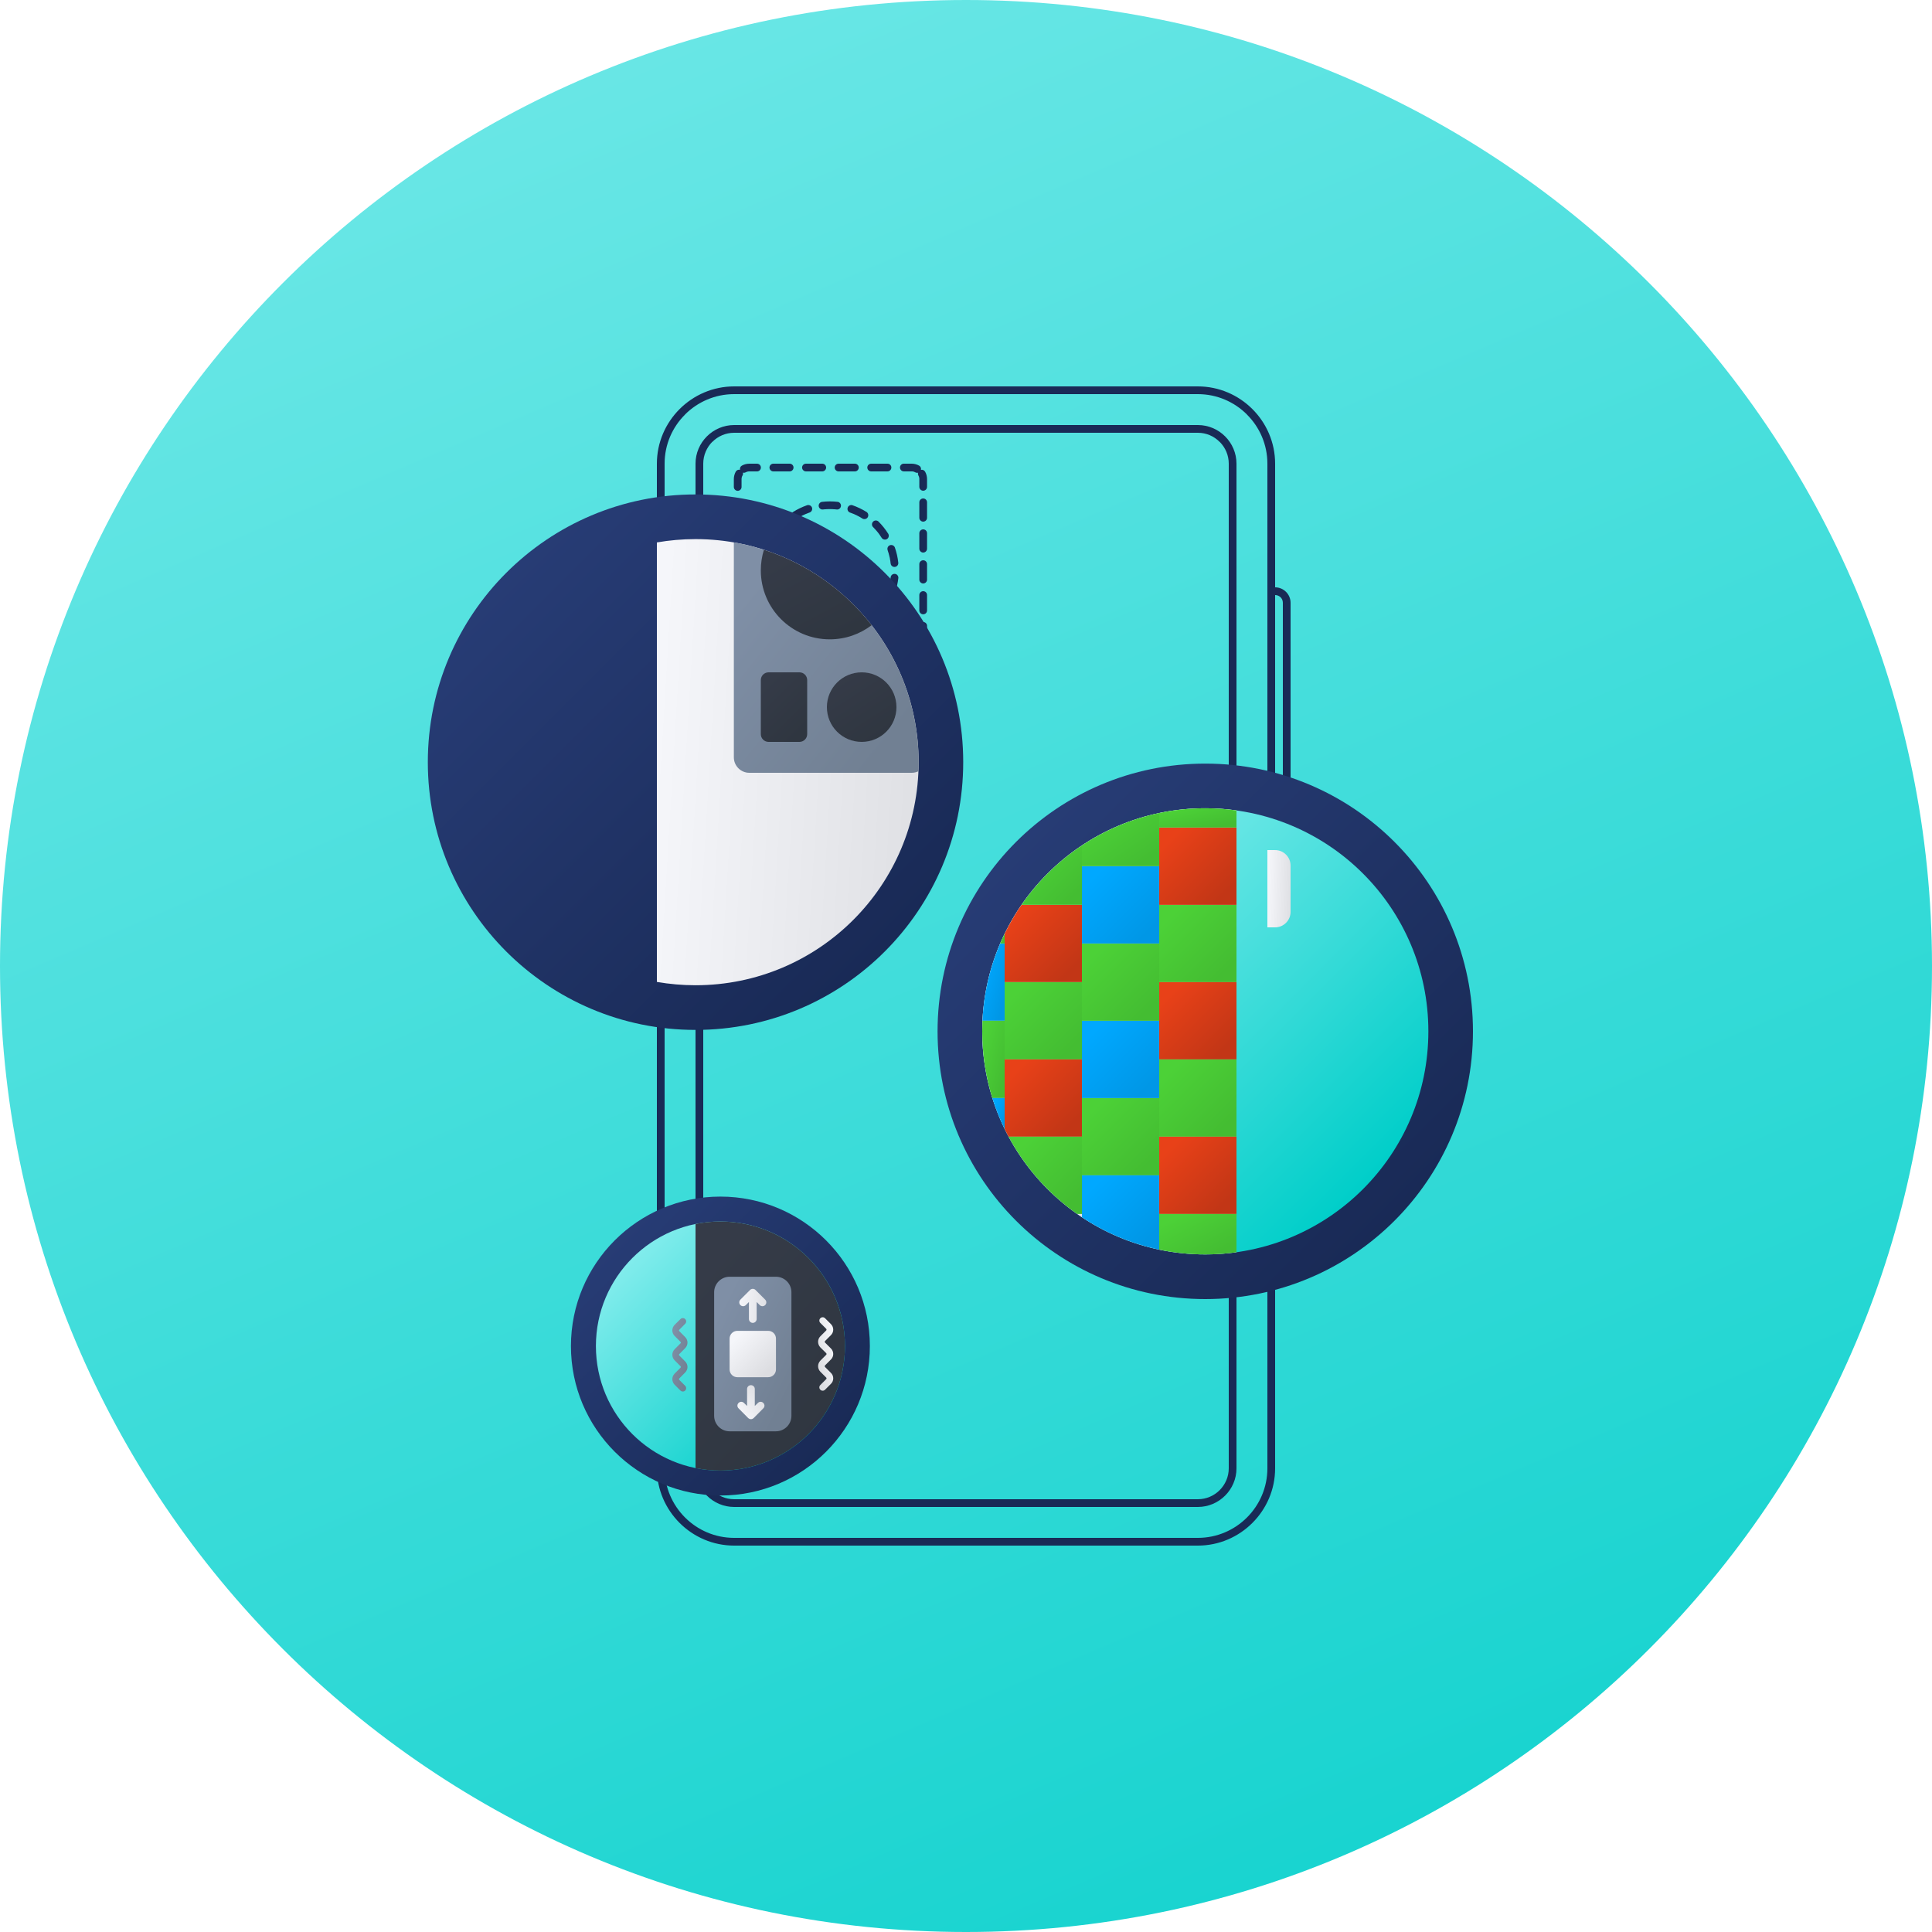 <?xml version="1.0" encoding="UTF-8"?>
<!DOCTYPE svg PUBLIC "-//W3C//DTD SVG 1.1//EN" "http://www.w3.org/Graphics/SVG/1.1/DTD/svg11.dtd">
<!-- Creator: CorelDRAW -->
<svg xmlns="http://www.w3.org/2000/svg" xml:space="preserve" width="250px" height="250px" version="1.1" style="shape-rendering:geometricPrecision; text-rendering:geometricPrecision; image-rendering:optimizeQuality; fill-rule:evenodd; clip-rule:evenodd"
viewBox="0 0 250 250"
 xmlns:xlink="http://www.w3.org/1999/xlink"
 xmlns:xodm="http://www.corel.com/coreldraw/odm/2003">
 <defs>
  <style type="text/css">
   <![CDATA[
    .fil1 {fill:#192A56}
    .fil14 {fill:url(#id0)}
    .fil13 {fill:url(#id1)}
    .fil16 {fill:url(#id2)}
    .fil10 {fill:url(#id3)}
    .fil7 {fill:url(#id4)}
    .fil12 {fill:url(#id5)}
    .fil8 {fill:url(#id6)}
    .fil6 {fill:url(#id7)}
    .fil9 {fill:url(#id8)}
    .fil4 {fill:url(#id9)}
    .fil0 {fill:url(#id10)}
    .fil2 {fill:url(#id11)}
    .fil11 {fill:url(#id12)}
    .fil3 {fill:url(#id13)}
    .fil15 {fill:url(#id14)}
    .fil5 {fill:url(#id15)}
   ]]>
  </style>
  <linearGradient id="id0" gradientUnits="userSpaceOnUse" x1="86.65" y1="175.04" x2="89.31" y2="175.58">
   <stop offset="0" style="stop-opacity:1; stop-color:#7F8FA6"/>
   <stop offset="1" style="stop-opacity:1; stop-color:#718093"/>
  </linearGradient>
  <linearGradient id="id1" gradientUnits="userSpaceOnUse" x1="108.17" y1="174.93" x2="105.51" y2="175.48">
   <stop offset="0" style="stop-opacity:1; stop-color:#F5F6FA"/>
   <stop offset="1" style="stop-opacity:1; stop-color:#DCDDE1"/>
  </linearGradient>
  <linearGradient id="id2" gradientUnits="userSpaceOnUse" xlink:href="#id1" x1="95.65" y1="182.64" x2="98.69" y2="180.23">
  </linearGradient>
  <linearGradient id="id3" gradientUnits="objectBoundingBox" x1="14.645%" y1="14.645%" x2="85.355%" y2="85.355%">
   <stop offset="0" style="stop-opacity:1; stop-color:#00A8FF"/>
   <stop offset="1" style="stop-opacity:1; stop-color:#0097E6"/>
  </linearGradient>
  <linearGradient id="id4" gradientUnits="objectBoundingBox" x1="22.061%" y1="7.229%" x2="77.939%" y2="92.771%">
   <stop offset="0" style="stop-opacity:1; stop-color:#353B48"/>
   <stop offset="1" style="stop-opacity:1; stop-color:#2F3640"/>
  </linearGradient>
  <linearGradient id="id5" gradientUnits="userSpaceOnUse" xlink:href="#id0" x1="91.75" y1="172.38" x2="103.07" y2="178.04">
  </linearGradient>
  <linearGradient id="id6" gradientUnits="objectBoundingBox" x1="14.645%" y1="14.645%" x2="85.355%" y2="85.355%">
   <stop offset="0" style="stop-opacity:1; stop-color:#4CD137"/>
   <stop offset="1" style="stop-opacity:1; stop-color:#44BD32"/>
  </linearGradient>
  <linearGradient id="id7" gradientUnits="userSpaceOnUse" xlink:href="#id0" x1="96.63" y1="76.84" x2="117.2" y2="93.34">
  </linearGradient>
  <linearGradient id="id8" gradientUnits="objectBoundingBox" x1="14.64%" y1="14.649%" x2="85.359%" y2="85.351%">
   <stop offset="0" style="stop-opacity:1; stop-color:#E84118"/>
   <stop offset="1" style="stop-opacity:1; stop-color:#C23616"/>
  </linearGradient>
  <linearGradient id="id9" gradientUnits="objectBoundingBox" xlink:href="#id1" x1="0%" y1="44.162%" x2="114.873%" y2="55.838%">
  </linearGradient>
  <linearGradient id="id10" gradientUnits="userSpaceOnUse" x1="45.27" y1="-61.54" x2="204.73" y2="311.54">
   <stop offset="0" style="stop-opacity:1; stop-color:#81ECEC"/>
   <stop offset="1" style="stop-opacity:1; stop-color:#00CEC9"/>
  </linearGradient>
  <linearGradient id="id11" gradientUnits="objectBoundingBox" x1="14.644%" y1="14.645%" x2="85.355%" y2="85.356%">
   <stop offset="0" style="stop-opacity:1; stop-color:#273C75"/>
   <stop offset="1" style="stop-opacity:1; stop-color:#192A56"/>
  </linearGradient>
  <linearGradient id="id12" gradientUnits="userSpaceOnUse" xlink:href="#id10" x1="81.83" y1="162.78" x2="104.62" y2="185.57">
  </linearGradient>
  <linearGradient id="id13" gradientUnits="objectBoundingBox" xlink:href="#id10" x1="14.645%" y1="14.645%" x2="85.355%" y2="85.356%">
  </linearGradient>
  <linearGradient id="id14" gradientUnits="userSpaceOnUse" xlink:href="#id1" x1="95.29" y1="173.09" x2="99.53" y2="177.33">
  </linearGradient>
  <linearGradient id="id15" gradientUnits="userSpaceOnUse" xlink:href="#id1" x1="135.55" y1="113.04" x2="176.37" y2="153.87">
  </linearGradient>
 </defs>
 <g id="Слой_x0020_1">
  <g id="_2653674897040">
   <path class="fil0" d="M125 0c69.04,0 125,55.96 125,125 0,69.04 -55.96,125 -125,125 -69.04,0 -125,-55.96 -125,-125 0,-69.04 55.96,-125 125,-125z"/>
   <g>
    <g>
     <path class="fil1" d="M95 50l60 0c5.5,0 10,4.5 10,10l0 130c0,5.5 -4.5,10 -10,10l-60 0c-5.5,0 -10,-4.5 -10,-10l0 -130c0,-5.5 4.5,-10 10,-10zm60 1l-60 0c-2.48,0 -4.73,1.01 -6.36,2.64 0,0 0,0 0,0.01 -1.63,1.62 -2.64,3.87 -2.64,6.35l0 130c0,2.48 1.01,4.73 2.64,6.36 0,0 0,0 0,0 1.63,1.63 3.88,2.64 6.36,2.64l60 0c2.48,0 4.73,-1.01 6.36,-2.64 0,0 0,0 0,0 1.63,-1.63 2.64,-3.88 2.64,-6.36l0 -130c0,-2.48 -1.01,-4.73 -2.64,-6.35 0,-0.01 0,-0.01 0,-0.01 -1.63,-1.63 -3.88,-2.64 -6.36,-2.64z"/>
    </g>
    <g>
     <path class="fil1" d="M95 55l60 0c2.75,0 5,2.25 5,5l0 130c0,2.75 -2.25,5 -5,5l-60 0c-2.75,0 -5,-2.25 -5,-5l0 -130c0,-2.75 2.25,-5 5,-5zm60 1l-60 0c-1.1,0 -2.1,0.45 -2.82,1.18l-0.01 -0.01c-0.72,0.73 -1.17,1.73 -1.17,2.83l0 130c0,1.1 0.45,2.1 1.18,2.83 0.72,0.72 1.72,1.17 2.82,1.17l60 0c1.1,0 2.1,-0.45 2.82,-1.17 0.73,-0.73 1.18,-1.73 1.18,-2.83l0 -130c0,-1.08 -0.43,-2.06 -1.13,-2.78 -0.02,-0.02 -0.03,-0.03 -0.05,-0.04 -0.72,-0.73 -1.72,-1.18 -2.82,-1.18z"/>
    </g>
    <g>
     <path class="fil1" d="M97.96 61l0 0 -1 0 -0.03 0 -0.03 0 -0.01 0 -0.03 0 -0.02 0.01 -0.03 0 -0.02 0 -0.03 0.01 -0.03 0.01 -0.03 0 -0.01 0.01 -0.02 0 -0.03 0.01 -0.02 0.01 -0.03 0.01 -0.01 0.01 -0.03 0.01 -0.02 0.01 -0.02 0.01 -0.03 0.01 0.02 -0.01 0 0c-0.12,0.07 -0.25,0.08 -0.37,0.05 0.03,0.12 0.02,0.24 -0.04,0.36l0 0 -0.01 0 -0.01 0.03 -0.01 0.02 -0.01 0.02 -0.01 0.02 -0.01 0.02 -0.01 0.03 -0.01 0.02 0 0.02 -0.01 0.03 -0.01 0.01 0 0.02 -0.01 0.04 0 0.02 -0.01 0.03 0 0.02 0 0.03 -0.01 0.03 0 0.01 0 0.03 0 0.03 0 1.01 0 0c0,0.27 -0.22,0.5 -0.5,0.5 -0.27,0 -0.5,-0.23 -0.5,-0.5l0 0 0 -1.01c0,-0.35 0.09,-0.68 0.25,-0.97l0 0c0.11,-0.2 0.34,-0.29 0.55,-0.24 -0.04,-0.21 0.04,-0.43 0.24,-0.54 0.28,-0.16 0.61,-0.25 0.96,-0.25l1 0c0.28,0 0.5,0.22 0.5,0.5 0,0.27 -0.22,0.5 -0.5,0.5zm20 -1c0.35,0 0.68,0.09 0.97,0.25l0 0c0.2,0.11 0.29,0.34 0.24,0.55 0.21,-0.05 0.43,0.04 0.54,0.24 0.16,0.28 0.25,0.61 0.25,0.96l0 1c0,0.27 -0.22,0.5 -0.5,0.5 -0.27,0 -0.5,-0.23 -0.5,-0.5l0 0 0 -1 0 -0.03 0 -0.03 0 -0.01 0 -0.03 -0.01 -0.03 0 -0.02 0 -0.03 -0.01 -0.02 -0.01 -0.04 0 -0.02 -0.01 -0.01 0 -0.03 -0.01 -0.02 -0.01 -0.02 -0.01 -0.03 -0.01 -0.02 -0.01 -0.02 -0.01 -0.02 -0.01 -0.02 -0.01 -0.03 0.01 0.02 0 0c-0.07,-0.12 -0.08,-0.25 -0.05,-0.37 -0.12,0.03 -0.24,0.01 -0.36,-0.05l0 0 0 0 -0.03 -0.01 -0.02 -0.01 -0.02 -0.01 -0.02 -0.01 -0.02 -0.01 -0.03 -0.01 -0.02 -0.01 -0.02 -0.01 -0.03 0 -0.01 -0.01 -0.02 0 -0.04 -0.01 -0.02 -0.01 -0.03 0 -0.02 0 -0.03 -0.01 -0.03 0 -0.01 0 -0.03 0 -0.03 0 -1 0 0 0c-0.28,0 -0.5,-0.23 -0.5,-0.5 0,-0.28 0.22,-0.5 0.5,-0.5l0 0 1 0zm2 38c0,0.35 -0.09,0.68 -0.25,0.97l0 0c-0.11,0.19 -0.34,0.29 -0.55,0.24 0.05,0.2 -0.04,0.43 -0.24,0.54 -0.28,0.16 -0.61,0.25 -0.96,0.25l-1 0c-0.27,0 -0.5,-0.22 -0.5,-0.5 0,-0.28 0.23,-0.5 0.5,-0.5l0 0 1 0 0.03 0 0.03 0 0.01 0 0.03 -0.01 0.03 0 0.02 0 0.03 -0.01 0.02 0 0.04 -0.01 0.02 0 0.01 -0.01 0.03 0 0.02 -0.01 0.02 -0.01 0.03 -0.01 0.02 -0.01 0.02 -0.01 0.02 -0.01 0.02 -0.01 0.03 -0.01 -0.02 0.01 0 0c0.12,-0.07 0.25,-0.08 0.37,-0.06 -0.03,-0.11 -0.01,-0.23 0.05,-0.35l0 0 0 0 0.01 -0.03 0.01 -0.02 0.01 -0.02 0.01 -0.03 0.01 -0.01 0.01 -0.03 0.01 -0.02 0.01 -0.03 0 -0.02 0.01 -0.01 0 -0.03 0.01 -0.03 0.01 -0.03 0 -0.02 0 -0.03 0.01 -0.02 0 -0.03 0 -0.01 0 -0.03 0 -0.03 0 -1.01 0 0c0,-0.27 0.23,-0.5 0.5,-0.5 0.28,0 0.5,0.23 0.5,0.5l0 0 0 1.01zm-23 2c-0.35,0 -0.68,-0.09 -0.97,-0.25l0 0c-0.19,-0.11 -0.29,-0.34 -0.24,-0.55 -0.2,0.04 -0.43,-0.04 -0.54,-0.24 -0.16,-0.28 -0.25,-0.61 -0.25,-0.96l0 -1c0,-0.28 0.23,-0.5 0.5,-0.5 0.28,0 0.5,0.22 0.5,0.5l0 0 0 1 0 0.03 0 0.03 0 0.01 0.01 0.03 0 0.02 0 0.03 0.01 0.02 0 0.03 0.01 0.03 0 0.03 0.01 0.01 0.01 0.02 0 0.03 0.01 0.02 0.01 0.03 0.01 0.01 0.01 0.03 0.01 0.02 0.01 0.02 0.01 0.03 -0.01 -0.02 0 0c0.07,0.12 0.09,0.25 0.06,0.37 0.11,-0.03 0.24,-0.02 0.35,0.05l0 -0.01 0 0.01 0.03 0.01 0.02 0.01 0.02 0.01 0.03 0.01 0.01 0.01 0.03 0.01 0.02 0.01 0.03 0.01 0.02 0 0.01 0.01 0.03 0 0.03 0.01 0.03 0 0.02 0.01 0.03 0 0.02 0 0.03 0.01 0.01 0 0.03 0 0.03 0 1.01 0 0 0c0.27,0 0.5,0.22 0.5,0.5 0,0.28 -0.23,0.5 -0.5,0.5l0 0 -1.01 0zm3.11 -39c-0.27,0 -0.5,-0.23 -0.5,-0.5 0,-0.28 0.23,-0.5 0.5,-0.5l0 0 2.11 0 0 0c0.28,0 0.5,0.22 0.5,0.5 0,0.27 -0.22,0.5 -0.5,0.5l0 0 -2.11 0 0 0zm4.22 0c-0.27,0 -0.5,-0.23 -0.5,-0.5 0,-0.28 0.23,-0.5 0.5,-0.5l0 0 2.11 0 0 0c0.28,0 0.5,0.22 0.5,0.5 0,0.27 -0.22,0.5 -0.5,0.5l0 0 -2.11 0 0 0zm4.22 0c-0.27,0 -0.5,-0.23 -0.5,-0.5 0,-0.28 0.23,-0.5 0.5,-0.5l0 0 2.11 0 0 0c0.28,0 0.5,0.22 0.5,0.5 0,0.27 -0.22,0.5 -0.5,0.5l0 0 -2.11 0 0 0zm4.22 0c-0.27,0 -0.5,-0.23 -0.5,-0.5 0,-0.28 0.23,-0.5 0.5,-0.5l0.01 0 2.1 0 0 0c0.28,0 0.5,0.22 0.5,0.5 0,0.27 -0.22,0.5 -0.5,0.5l0 0 -2.11 0 0 0zm6.23 4c0,-0.28 0.23,-0.5 0.5,-0.5 0.28,0 0.5,0.22 0.5,0.5l0 0 0 2 0 0c0,0.27 -0.22,0.5 -0.5,0.5 -0.27,0 -0.5,-0.23 -0.5,-0.5l0 0 0 -2 0 0zm0 4c0,-0.28 0.23,-0.5 0.5,-0.5 0.28,0 0.5,0.22 0.5,0.5l0 0 0 2 0 0c0,0.27 -0.22,0.5 -0.5,0.5 -0.27,0 -0.5,-0.23 -0.5,-0.5l0 0 0 -2 0 0zm0 4c0,-0.28 0.23,-0.5 0.5,-0.5 0.28,0 0.5,0.22 0.5,0.5l0 0 0 1.99 0 0.01c0,0.27 -0.22,0.5 -0.5,0.5 -0.27,0 -0.5,-0.23 -0.5,-0.5l0 0 0 -2 0 0zm0 4c0,-0.28 0.23,-0.5 0.5,-0.5 0.28,0 0.5,0.22 0.5,0.5l0 0 0 1.99 0 0c0,0.28 -0.22,0.5 -0.5,0.5 -0.27,0 -0.5,-0.22 -0.5,-0.5l0 0 0 -1.99 0 0zm0 3.99c0,-0.27 0.23,-0.5 0.5,-0.5 0.28,0 0.5,0.23 0.5,0.5l0 0.01 0 1.99 0 0c0,0.28 -0.22,0.5 -0.5,0.5 -0.27,0 -0.5,-0.22 -0.5,-0.5l0 0 0 -2 0 0zm0 4c0,-0.27 0.23,-0.5 0.5,-0.5 0.28,0 0.5,0.23 0.5,0.5l0 0 0 2 0 0c0,0.28 -0.22,0.5 -0.5,0.5 -0.27,0 -0.5,-0.22 -0.5,-0.5l0 0 0 -2 0 0zm0 4c0,-0.27 0.23,-0.5 0.5,-0.5 0.28,0 0.5,0.23 0.5,0.5l0 0 0 2 0 0c0,0.28 -0.22,0.5 -0.5,0.5 -0.27,0 -0.5,-0.22 -0.5,-0.5l0 0 0 -2 0 0zm0 4c0,-0.27 0.23,-0.5 0.5,-0.5 0.28,0 0.5,0.23 0.5,0.5l0 0 0 2 0 0c0,0.28 -0.22,0.5 -0.5,0.5 -0.27,0 -0.5,-0.22 -0.5,-0.5l0 0 0 -2 0 0zm-4.11 6.01c0.28,0 0.5,0.22 0.5,0.5 0,0.28 -0.22,0.5 -0.5,0.5l0 0 -2.11 0 0 0c-0.28,0 -0.5,-0.22 -0.5,-0.5 0,-0.28 0.22,-0.5 0.5,-0.5l0 0 2.11 0 0 0zm-4.22 0c0.27,0 0.5,0.22 0.5,0.5 0,0.28 -0.23,0.5 -0.5,0.5l0 0 -2.11 0 0 0c-0.28,0 -0.5,-0.22 -0.5,-0.5 0,-0.28 0.22,-0.5 0.5,-0.5l0 0 2.11 0 0 0zm-4.22 0c0.27,0 0.5,0.22 0.5,0.5 0,0.28 -0.23,0.5 -0.5,0.5l0 0 -2.11 0 0 0c-0.28,0 -0.5,-0.22 -0.5,-0.5 0,-0.28 0.22,-0.5 0.5,-0.5l0 0 2.11 0 0 0zm-4.22 0c0.27,0 0.5,0.22 0.5,0.5 0,0.28 -0.23,0.5 -0.5,0.5l0 0 -2.11 0 0 0c-0.28,0 -0.5,-0.22 -0.5,-0.5 0,-0.28 0.22,-0.5 0.5,-0.5l0 0 2.11 0 0 0zm-6.23 -4c0,0.28 -0.22,0.5 -0.5,0.5 -0.27,0 -0.5,-0.22 -0.5,-0.5l0 0 0 -2 0 0c0,-0.27 0.23,-0.5 0.5,-0.5 0.28,0 0.5,0.23 0.5,0.5l0 0 0 2 0 0zm0 -4c0,0.28 -0.22,0.5 -0.5,0.5 -0.27,0 -0.5,-0.22 -0.5,-0.5l0 0 0 -2 0 0c0,-0.27 0.23,-0.5 0.5,-0.5 0.28,0 0.5,0.23 0.5,0.5l0 0 0 2 0 0zm0 -4c0,0.28 -0.22,0.5 -0.5,0.5 -0.27,0 -0.5,-0.22 -0.5,-0.5l0 0 0 -2 0 0c0,-0.27 0.23,-0.5 0.5,-0.5 0.28,0 0.5,0.23 0.5,0.5l0 0 0 2 0 0zm0 -4c0,0.28 -0.22,0.5 -0.5,0.5 -0.27,0 -0.5,-0.22 -0.5,-0.5l0 0 0 -2 0 0c0,-0.27 0.23,-0.5 0.5,-0.5 0.28,0 0.5,0.23 0.5,0.5l0 0 0 2 0 0zm0 -4c0,0.28 -0.22,0.5 -0.5,0.5 -0.27,0 -0.5,-0.22 -0.5,-0.5l0 0 0 -1.99 0 -0.01c0,-0.27 0.23,-0.5 0.5,-0.5 0.28,0 0.5,0.23 0.5,0.5l0 0 0 2 0 0zm0 -4c0,0.28 -0.22,0.5 -0.5,0.5 -0.27,0 -0.5,-0.22 -0.5,-0.5l0 0 0 -1.99 0 0c0,-0.28 0.23,-0.5 0.5,-0.5 0.28,0 0.5,0.22 0.5,0.5l0 0 0 1.99 0 0zm0 -3.99c0,0.27 -0.22,0.5 -0.5,0.5 -0.27,0 -0.5,-0.23 -0.5,-0.5l0 -0.01 0 -1.99 0 0c0,-0.28 0.23,-0.5 0.5,-0.5 0.28,0 0.5,0.22 0.5,0.5l0 0 0 2 0 0zm0 -4c0,0.27 -0.22,0.5 -0.5,0.5 -0.27,0 -0.5,-0.23 -0.5,-0.5l0 0 0 -2 0 0c0,-0.28 0.23,-0.5 0.5,-0.5 0.28,0 0.5,0.22 0.5,0.5l0 0 0 2 0 0z"/>
    </g>
    <g>
     <path class="fil1" d="M108.42 64.94c0.25,0.05 0.42,0.29 0.4,0.54 -0.03,0.28 -0.27,0.48 -0.55,0.45l0 0 -0.08 -0.01 -0.11 -0.01 -0.1 -0.01 -0.1 0 -0.09 -0.01 -0.11 0 -0.1 -0.01 -0.1 0 -0.11 0 -0.1 0 -0.1 0 -0.1 0.01 -0.11 0 -0.1 0.01 -0.1 0 -0.1 0.01 -0.1 0.01 -0.07 0.01 0 0c-0.27,0.03 -0.52,-0.17 -0.55,-0.44 -0.03,-0.27 0.17,-0.52 0.44,-0.55l0 0c0.32,-0.04 0.66,-0.06 0.99,-0.06 0.36,0 0.71,0.02 1.05,0.06zm1.87 0.43c0.66,0.23 1.28,0.53 1.86,0.89 0.21,0.16 0.27,0.45 0.13,0.68 -0.14,0.23 -0.45,0.3 -0.69,0.16l0 0 -0.02 -0.02 -0.09 -0.05 -0.08 -0.05 -0.08 -0.05 -0.09 -0.05 -0.08 -0.04 -0.08 -0.05 -0.09 -0.04 -0.09 -0.05 -0.08 -0.04 -0.09 -0.04 -0.09 -0.04 -0.08 -0.04 -0.09 -0.04 -0.09 -0.03 -0.09 -0.04 -0.09 -0.03 -0.09 -0.04 -0.1 -0.03 0 0 0 0c-0.26,-0.09 -0.4,-0.37 -0.31,-0.64 0.08,-0.25 0.35,-0.39 0.6,-0.32zm3.38 2.11c0.48,0.48 0.91,1.02 1.27,1.59 0.13,0.23 0.07,0.53 -0.16,0.68 -0.23,0.14 -0.54,0.08 -0.69,-0.15l0 0 -0.04 -0.06 -0.05 -0.08 -0.06 -0.08 -0.05 -0.08 -0.05 -0.08 -0.06 -0.08 -0.05 -0.07 -0.06 -0.08 -0.06 -0.08 -0.06 -0.07 -0.06 -0.07 -0.06 -0.08 -0.07 -0.07 -0.06 -0.07 -0.06 -0.07 -0.07 -0.07 -0.06 -0.07 -0.07 -0.07 -0.06 -0.07 0 0.01c-0.19,-0.19 -0.2,-0.51 0,-0.71 0.18,-0.19 0.49,-0.2 0.69,-0.02zm2.12 3.35c0.22,0.63 0.38,1.3 0.45,2 0.02,0.26 -0.17,0.5 -0.44,0.53 -0.27,0.03 -0.52,-0.16 -0.55,-0.44l0 0 0 -0.02 -0.02 -0.1 -0.01 -0.11 -0.01 -0.09 -0.02 -0.1 -0.02 -0.1 -0.01 -0.09 -0.02 -0.1 -0.02 -0.1 -0.03 -0.1 -0.02 -0.09 -0.02 -0.09 -0.03 -0.1 -0.02 -0.09 -0.03 -0.1 -0.03 -0.09 -0.03 -0.09 -0.03 -0.1 -0.02 -0.07 0 0c-0.09,-0.26 0.04,-0.55 0.3,-0.64 0.25,-0.09 0.53,0.04 0.63,0.28zm0.46 3.94c-0.08,0.7 -0.24,1.37 -0.46,2.02 -0.1,0.24 -0.37,0.36 -0.62,0.28 -0.26,-0.09 -0.41,-0.37 -0.32,-0.63l0 0 0 0 0.03 -0.09 0.03 -0.09 0.03 -0.1 0.03 -0.09 0.03 -0.09 0.02 -0.1 0.03 -0.1 0.02 -0.09 0.02 -0.09 0.03 -0.1 0.02 -0.1 0.02 -0.1 0.01 -0.09 0.02 -0.1 0.02 -0.1 0.01 -0.09 0.01 -0.1 0.02 -0.1 0 -0.01 0 0c0.03,-0.28 0.27,-0.48 0.55,-0.45 0.26,0.02 0.45,0.25 0.45,0.51zm-1.3 3.76c-0.37,0.58 -0.8,1.12 -1.28,1.6 -0.2,0.18 -0.5,0.18 -0.69,-0.01 -0.2,-0.2 -0.2,-0.51 0,-0.71l0 0 0.06 -0.07 0.07 -0.07 0.06 -0.06 0.07 -0.08 0.06 -0.07 0.06 -0.07 0.07 -0.07 0.06 -0.08 0.06 -0.07 0.06 -0.07 0.06 -0.08 0.06 -0.08 0.05 -0.07 0.06 -0.08 0.05 -0.08 0.05 -0.07 0.06 -0.08 0.05 -0.08 0.03 -0.05c0.15,-0.24 0.46,-0.31 0.69,-0.16 0.22,0.14 0.3,0.43 0.18,0.66zm-2.81 2.82c-0.57,0.36 -1.19,0.66 -1.83,0.89 -0.26,0.08 -0.54,-0.06 -0.63,-0.31 -0.09,-0.26 0.05,-0.55 0.31,-0.64l0.01 -0.01 0.1 -0.03 0.09 -0.04 0.09 -0.03 0.09 -0.03 0.09 -0.04 0.09 -0.04 0.08 -0.04 0.09 -0.04 0.09 -0.04 0.08 -0.04 0.09 -0.05 0.09 -0.04 0.08 -0.05 0.08 -0.04 0.09 -0.05 0.08 -0.05 0.08 -0.05 0.09 -0.05 0.01 -0.01 0 0c0.23,-0.14 0.54,-0.08 0.69,0.15 0.15,0.23 0.09,0.53 -0.13,0.68zm-3.75 1.32c-0.34,0.04 -0.67,0.06 -1.02,0.06 -0.35,0 -0.7,-0.02 -1.05,-0.06 -0.24,-0.05 -0.42,-0.28 -0.39,-0.54 0.02,-0.27 0.27,-0.48 0.54,-0.45l0 0 0.09 0.01 0.1 0.01 0.1 0.01 0.1 0 0.1 0.01 0.11 0 0.1 0.01 0.1 0 0.1 0 0.11 0 0.1 0 0.1 -0.01 0.11 0 0.09 -0.01 0.1 0 0.1 -0.01 0.11 -0.01 0.07 -0.01 0 0c0.27,-0.03 0.52,0.17 0.55,0.44 0.03,0.27 -0.16,0.51 -0.42,0.55zm-3.94 -0.43c-0.65,-0.23 -1.28,-0.53 -1.85,-0.89 -0.22,-0.15 -0.28,-0.45 -0.14,-0.68 0.15,-0.23 0.46,-0.3 0.69,-0.16l0 0 0.03 0.02 0.09 0.05 0.08 0.05 0.08 0.05 0.08 0.05 0.08 0.04 0.09 0.05 0.09 0.04 0.08 0.05 0.09 0.04 0.09 0.04 0.08 0.04 0.09 0.04 0.09 0.04 0.09 0.04 0.09 0.03 0.08 0.03 0.1 0.04 0.09 0.03 0 0 0 0c0.26,0.09 0.4,0.38 0.31,0.64 -0.08,0.25 -0.34,0.39 -0.6,0.32zm-3.37 -2.11c-0.49,-0.48 -0.92,-1.02 -1.28,-1.61 -0.13,-0.23 -0.06,-0.52 0.17,-0.66 0.23,-0.14 0.54,-0.08 0.69,0.15l0 0 0.04 0.07 0.05 0.08 0.05 0.08 0.05 0.07 0.06 0.08 0.06 0.08 0.05 0.07 0.06 0.08 0.06 0.08 0.06 0.07 0.06 0.07 0.06 0.08 0.06 0.07 0.06 0.07 0.07 0.07 0.06 0.08 0.07 0.06 0.06 0.07 0.07 0.07 0 0c0.19,0.19 0.19,0.51 0,0.71 -0.19,0.19 -0.5,0.19 -0.69,0.01zm-2.13 -3.38c-0.22,-0.62 -0.37,-1.28 -0.45,-1.96 -0.02,-0.27 0.17,-0.51 0.44,-0.54 0.28,-0.03 0.52,0.16 0.56,0.44l0 0 0 0.03 0.01 0.1 0.02 0.1 0.01 0.09 0.02 0.1 0.01 0.1 0.02 0.09 0.02 0.1 0.02 0.1 0.02 0.1 0.02 0.09 0.03 0.09 0.02 0.1 0.03 0.1 0.03 0.09 0.03 0.09 0.03 0.1 0.03 0.09 0.02 0.07 0 0c0.09,0.26 -0.05,0.55 -0.31,0.64 -0.25,0.09 -0.54,-0.05 -0.63,-0.31l0 0zm-0.45 -3.92c0.08,-0.7 0.23,-1.37 0.46,-2.01 0.1,-0.24 0.37,-0.36 0.62,-0.28 0.26,0.09 0.4,0.37 0.32,0.63l0 0 0 0 -0.03 0.09 -0.03 0.1 -0.03 0.09 -0.03 0.09 -0.03 0.1 -0.03 0.09 -0.02 0.1 -0.03 0.09 -0.02 0.09 -0.02 0.1 -0.02 0.1 -0.02 0.1 -0.02 0.09 -0.01 0.1 -0.02 0.1 -0.01 0.09 -0.02 0.11 -0.01 0.1 0 0 0 0c-0.03,0.28 -0.27,0.48 -0.55,0.45 -0.27,-0.03 -0.46,-0.26 -0.45,-0.52zm1.31 -3.76c0.36,-0.58 0.79,-1.11 1.27,-1.59 0.2,-0.18 0.5,-0.18 0.69,0.01 0.2,0.2 0.2,0.51 0,0.71l0 0 0 0 -0.07 0.07 -0.06 0.07 -0.07 0.07 -0.06 0.07 -0.07 0.07 -0.06 0.07 -0.06 0.07 -0.06 0.08 -0.06 0.07 -0.06 0.07 -0.06 0.08 -0.06 0.08 -0.05 0.07 -0.06 0.08 -0.06 0.08 -0.05 0.08 -0.05 0.08 -0.05 0.08 -0.03 0.04c-0.15,0.24 -0.46,0.31 -0.69,0.16 -0.23,-0.14 -0.3,-0.44 -0.17,-0.67zm2.81 -2.82c0.57,-0.36 1.18,-0.65 1.83,-0.88 0.25,-0.07 0.53,0.06 0.62,0.31 0.09,0.26 -0.05,0.55 -0.31,0.64l-0.02 0.01 -0.09 0.03 -0.1 0.04 -0.08 0.03 -0.09 0.04 -0.09 0.03 -0.09 0.04 -0.09 0.04 -0.08 0.04 -0.09 0.04 -0.09 0.04 -0.08 0.05 -0.09 0.04 -0.09 0.05 -0.08 0.04 -0.08 0.05 -0.08 0.05 -0.08 0.05 -0.09 0.05 -0.01 0.01 0 0c-0.24,0.15 -0.55,0.08 -0.69,-0.15 -0.15,-0.23 -0.09,-0.53 0.14,-0.69z"/>
    </g>
    <g>
     <path class="fil1" d="M164 76l1 0c1.1,0 2,0.9 2,2l0 26c0,1.1 -0.9,2 -2,2l-1 0 0 -30zm1.71 1.29c-0.19,-0.18 -0.44,-0.29 -0.71,-0.29l0 28c0.27,0 0.52,-0.12 0.71,-0.3 0.18,-0.18 0.29,-0.43 0.29,-0.7l0 -26c0,-0.28 -0.11,-0.53 -0.29,-0.71z"/>
    </g>
   </g>
   <path class="fil2" d="M155.96 98.81c19.14,0 34.64,15.51 34.64,34.64 0,19.14 -15.5,34.65 -34.64,34.65 -19.13,0 -34.64,-15.51 -34.64,-34.65 0,-19.13 15.51,-34.64 34.64,-34.64z"/>
   <path class="fil3" d="M155.96 104.59c15.95,0 28.87,12.92 28.87,28.86 0,15.95 -12.92,28.87 -28.87,28.87 -15.94,0 -28.86,-12.92 -28.86,-28.87 0,-15.94 12.92,-28.86 28.86,-28.86z"/>
   <path class="fil4" d="M164 110l1 0c1.1,0 2,0.9 2,2l0 6c0,1.1 -0.9,2 -2,2l-1 0 0 -10z"/>
   <path class="fil4" d="M155.96 104.59c3.16,0 6.2,0.5 9.04,1.44l0 54.85c-2.84,0.93 -5.88,1.44 -9.04,1.44 -15.94,0 -28.86,-12.92 -28.86,-28.87 0,-15.94 12.92,-28.86 28.86,-28.86z"/>
   <path class="fil5" d="M155.96 104.59c1.37,0 2.72,0.09 4.04,0.28l0 57.17c-1.32,0.19 -2.67,0.28 -4.04,0.28 -15.94,0 -28.86,-12.92 -28.86,-28.87 0,-15.94 12.92,-28.86 28.86,-28.86z"/>
   <path class="fil2" d="M90 63.98c19.13,0 34.64,15.51 34.64,34.64 0,19.14 -15.51,34.65 -34.64,34.65 -19.13,0 -34.64,-15.51 -34.64,-34.65 0,-19.13 15.51,-34.64 34.64,-34.64z"/>
   <path class="fil3" d="M90 69.76c15.94,0 28.87,12.92 28.87,28.86 0,15.95 -12.93,28.87 -28.87,28.87 -15.94,0 -28.87,-12.92 -28.87,-28.87 0,-15.94 12.93,-28.86 28.87,-28.86z"/>
   <g>
    <path class="fil4" d="M85 127.06l0 -56.87c1.62,-0.28 3.29,-0.43 5,-0.43 15.94,0 28.87,12.92 28.87,28.86 0,15.95 -12.93,28.87 -28.87,28.87 -1.71,0 -3.38,-0.15 -5,-0.43z"/>
    <path class="fil6" d="M118.84 99.8c-0.26,0.13 -0.56,0.2 -0.88,0.2l-21 0c-1.1,0 -2,-0.9 -2,-2l0 -27.82c13.58,2.36 23.91,14.19 23.91,28.44 0,0.4 -0.01,0.79 -0.03,1.18z"/>
    <path class="fil7" d="M112.79 80.9c-1.51,1.15 -3.38,1.83 -5.42,1.83 -4.93,0 -8.92,-4 -8.92,-8.92 0,-0.93 0.14,-1.83 0.4,-2.67 5.58,1.8 10.42,5.24 13.94,9.76z"/>
    <path class="fil7" d="M111.5 87c2.49,0 4.5,2.02 4.5,4.5 0,2.49 -2.01,4.5 -4.5,4.5 -2.49,0 -4.5,-2.01 -4.5,-4.5 0,-2.48 2.01,-4.5 4.5,-4.5z"/>
    <path class="fil7" d="M99.45 87l4 0c0.55,0 1,0.45 1,1l0 7c0,0.55 -0.45,1 -1,1l-4 0c-0.55,0 -1,-0.45 -1,-1l0 -7c0,-0.55 0.45,-1 1,-1z"/>
   </g>
   <g>
    <polygon class="fil8" points="160,117.09 150,117.09 150,127.09 160,127.09 "/>
    <polygon class="fil9" points="160,127.09 150,127.09 150,137.09 160,137.09 "/>
    <polygon class="fil8" points="160,137.09 150,137.09 150,147.09 160,147.09 "/>
    <polygon class="fil9" points="160,147.09 150,147.09 150,157.09 160,157.09 "/>
    <polygon class="fil8" points="150,142.09 140,142.09 140,152.09 150,152.09 "/>
    <polygon class="fil10" points="150,132.09 140,132.09 140,142.09 150,142.09 "/>
    <polygon class="fil8" points="150,122.09 140,122.09 140,132.09 150,132.09 "/>
    <polygon class="fil10" points="150,112.09 140,112.09 140,122.09 150,122.09 "/>
    <polygon class="fil9" points="160,107.09 150,107.09 150,117.09 160,117.09 "/>
    <path class="fil8" d="M160 157.09l-10 0 0 4.61c1.92,0.41 3.92,0.62 5.96,0.62 1.37,0 2.72,-0.09 4.04,-0.28l0 -4.95z"/>
    <path class="fil10" d="M150 152.09l-10 0 0 5.42c2.99,1.99 6.37,3.43 10,4.19l0 -9.61z"/>
    <path class="fil8" d="M140 109.4l0 2.69 10 0 0 -6.89c-3.63,0.77 -7.01,2.21 -10,4.2z"/>
    <path class="fil9" d="M140 117.09l-7.82 0c-0.82,1.18 -1.54,2.43 -2.18,3.73l0 6.27 10 0 0 -10z"/>
    <path class="fil8" d="M132.18 117.09l7.82 0 0 -7.69c-3.07,2.04 -5.73,4.66 -7.82,7.69z"/>
    <polygon class="fil8" points="140,127.09 130,127.09 130,137.09 140,137.09 "/>
    <path class="fil9" d="M140 137.09l-10 0 0 9c0.16,0.34 0.34,0.67 0.51,1l9.49 0 0 -10z"/>
    <path class="fil8" d="M140 147.09l-9.49 0c2.14,3.98 5.19,7.41 8.87,10l0.62 0 0 -10z"/>
    <path class="fil10" d="M130 122.09l-0.58 0c-1.33,3.09 -2.13,6.46 -2.29,10l2.87 0 0 -10z"/>
    <path class="fil8" d="M130 132.09l-2.87 0c-0.02,0.45 -0.03,0.91 -0.03,1.36 0,3.01 0.46,5.91 1.31,8.64l1.59 0 0 -10z"/>
    <path class="fil10" d="M130 142.09l-1.59 0c0.43,1.38 0.96,2.71 1.59,4l0 -4z"/>
    <path class="fil8" d="M150 105.2l0 1.89 10 0 0 -2.22c-1.32,-0.19 -2.67,-0.28 -4.04,-0.28 -2.04,0 -4.04,0.21 -5.96,0.61z"/>
    <path class="fil8" d="M130 122.09l-0.58 0c0.18,-0.43 0.38,-0.85 0.58,-1.27l0 1.27z"/>
   </g>
   <path class="fil2" d="M93.22 154.84c10.68,0 19.34,8.66 19.34,19.34 0,10.68 -8.66,19.34 -19.34,19.34 -10.68,0 -19.34,-8.66 -19.34,-19.34 0,-10.68 8.66,-19.34 19.34,-19.34z"/>
   <path class="fil11" d="M93.22 158.06c8.9,0 16.12,7.22 16.12,16.12 0,8.9 -7.22,16.11 -16.12,16.11 -8.9,0 -16.11,-7.21 -16.11,-16.11 0,-8.9 7.21,-16.12 16.11,-16.12z"/>
   <g>
    <path class="fil4" d="M85 188.04l0 -27.72c2.41,-1.44 5.22,-2.26 8.22,-2.26 8.9,0 16.12,7.22 16.12,16.12 0,8.9 -7.22,16.11 -16.12,16.11 -3,0 -5.81,-0.82 -8.22,-2.25z"/>
    <path class="fil7" d="M90 189.97l0 -31.59c1.04,-0.21 2.12,-0.32 3.22,-0.32 8.9,0 16.12,7.22 16.12,16.12 0,8.9 -7.22,16.11 -16.12,16.11 -1.1,0 -2.18,-0.11 -3.22,-0.32z"/>
   </g>
   <path class="fil12" d="M94.41 165.21l6 0c1.1,0 2,0.9 2,2l0 16c0,1.1 -0.9,2 -2,2l-6 0c-1.1,0 -2,-0.9 -2,-2l0 -16c0,-1.1 0.9,-2 2,-2z"/>
   <path class="fil13" d="M106.15 179.22c-0.17,0.17 -0.17,0.44 0,0.61 0.17,0.17 0.44,0.17 0.61,0l0.76 -0.76c0.2,-0.19 0.3,-0.45 0.3,-0.71 0,-0.26 -0.1,-0.52 -0.3,-0.71l-0.76 -0.76c-0.02,-0.03 -0.04,-0.07 -0.04,-0.11 0,-0.03 0.02,-0.07 0.04,-0.1l0.76 -0.76c0.2,-0.2 0.3,-0.45 0.3,-0.71 0,-0.26 -0.1,-0.52 -0.3,-0.72l-0.76 -0.76c-0.02,-0.02 -0.04,-0.06 -0.04,-0.1 0,-0.04 0.02,-0.07 0.04,-0.1l0.76 -0.76c0.2,-0.2 0.3,-0.46 0.3,-0.71 0,-0.26 -0.1,-0.52 -0.3,-0.72l-0.76 -0.76c-0.17,-0.17 -0.44,-0.17 -0.61,0 -0.17,0.17 -0.17,0.44 0,0.61l0.76 0.76c0.03,0.03 0.04,0.07 0.04,0.11 0,0.03 -0.01,0.07 -0.04,0.1l-0.76 0.76c-0.19,0.19 -0.29,0.45 -0.29,0.71 0,0.26 0.1,0.52 0.29,0.72l0.76 0.75c0.03,0.03 0.04,0.07 0.04,0.11 0,0.04 -0.01,0.07 -0.04,0.1l-0.76 0.76c-0.19,0.2 -0.29,0.46 -0.29,0.71 0,0.26 0.1,0.52 0.29,0.72l0.76 0.76c0.03,0.02 0.04,0.06 0.04,0.1 0,0.04 -0.01,0.07 -0.04,0.1l-0.76 0.76z"/>
   <path class="fil14" d="M88.66 179.32c0.17,0.17 0.17,0.45 0,0.62 -0.16,0.16 -0.44,0.16 -0.61,0l-0.76 -0.76c-0.19,-0.2 -0.29,-0.46 -0.29,-0.72 0,-0.26 0.1,-0.51 0.29,-0.71l0.76 -0.76c0.03,-0.03 0.05,-0.07 0.05,-0.1 0,-0.04 -0.02,-0.08 -0.05,-0.11l-0.76 -0.76c-0.19,-0.19 -0.29,-0.45 -0.29,-0.71 0,-0.26 0.1,-0.52 0.29,-0.71l0.76 -0.76c0.03,-0.03 0.05,-0.07 0.05,-0.11 0,-0.03 -0.02,-0.07 -0.05,-0.1l-0.76 -0.76c-0.19,-0.19 -0.29,-0.45 -0.29,-0.71 0,-0.26 0.1,-0.52 0.29,-0.72l0.76 -0.75c0.17,-0.17 0.45,-0.17 0.61,0 0.17,0.16 0.17,0.44 0,0.61l-0.75 0.76c-0.03,0.02 -0.05,0.06 -0.05,0.1 0,0.04 0.02,0.07 0.05,0.1l0.75 0.76c0.2,0.2 0.3,0.46 0.3,0.71 0,0.26 -0.1,0.52 -0.3,0.72l-0.75 0.76c-0.03,0.02 -0.05,0.06 -0.05,0.1 0,0.04 0.02,0.08 0.05,0.1l0.75 0.76c0.2,0.2 0.3,0.46 0.3,0.72 0,0.25 -0.1,0.51 -0.3,0.71l-0.75 0.76c-0.03,0.03 -0.05,0.06 -0.05,0.1 0,0.04 0.02,0.08 0.05,0.11l0.75 0.75z"/>
   <path class="fil15" d="M95.41 172.21l4 0c0.55,0 1,0.45 1,1l0 4c0,0.55 -0.45,1 -1,1l-4 0c-0.55,0 -1,-0.45 -1,-1l0 -4c0,-0.55 0.45,-1 1,-1z"/>
   <path class="fil4" d="M96.51 168.88c-0.19,0.19 -0.51,0.19 -0.7,0 -0.2,-0.2 -0.2,-0.51 0,-0.71l1.21 -1.21 0.02 -0.02c0.04,-0.05 0.1,-0.09 0.16,-0.12l0.01 0 0.02 -0.01 0.01 0 0.05 -0.02 0.01 0 0.01 0 0 0 0.02 -0.01 0.07 0 0.01 0 0 -0.01 0 0.01 0.01 0 0.07 0 0.02 0.01 0 0 0.01 0 0.01 0 0.05 0.02 0.01 0 0.02 0.01 0.01 0c0.06,0.03 0.12,0.07 0.16,0.12l0.02 0.02 1.21 1.21c0.2,0.2 0.2,0.51 0,0.71 -0.19,0.19 -0.51,0.19 -0.7,0l-0.4 -0.4 0 2.2c0,0.27 -0.22,0.5 -0.5,0.5 -0.28,0 -0.5,-0.23 -0.5,-0.5l0 -2.2 -0.4 0.4z"/>
   <path class="fil16" d="M96.27 181.54c-0.19,-0.2 -0.51,-0.2 -0.7,0 -0.2,0.19 -0.2,0.51 0,0.7l1.21 1.22 0.02 0.02c0.04,0.04 0.1,0.09 0.16,0.11l0.01 0.01 0.02 0.01 0.01 0 0.05 0.02 0.01 0 0.01 0 0 0 0.02 0 0.07 0.01 0.01 0 0 0 0 0 0.01 0 0.07 -0.01 0.02 0 0 0 0.01 0 0.01 0 0.05 -0.02 0.01 0 0.02 -0.01 0.01 -0.01c0.06,-0.02 0.12,-0.07 0.16,-0.11l0.02 -0.02 1.21 -1.22c0.2,-0.19 0.2,-0.51 0,-0.7 -0.19,-0.2 -0.51,-0.2 -0.7,0l-0.4 0.39 0 -2.19c0,-0.28 -0.22,-0.5 -0.5,-0.5 -0.28,0 -0.5,0.22 -0.5,0.5l0 2.19 -0.4 -0.39z"/>
  </g>
 </g>
</svg>
